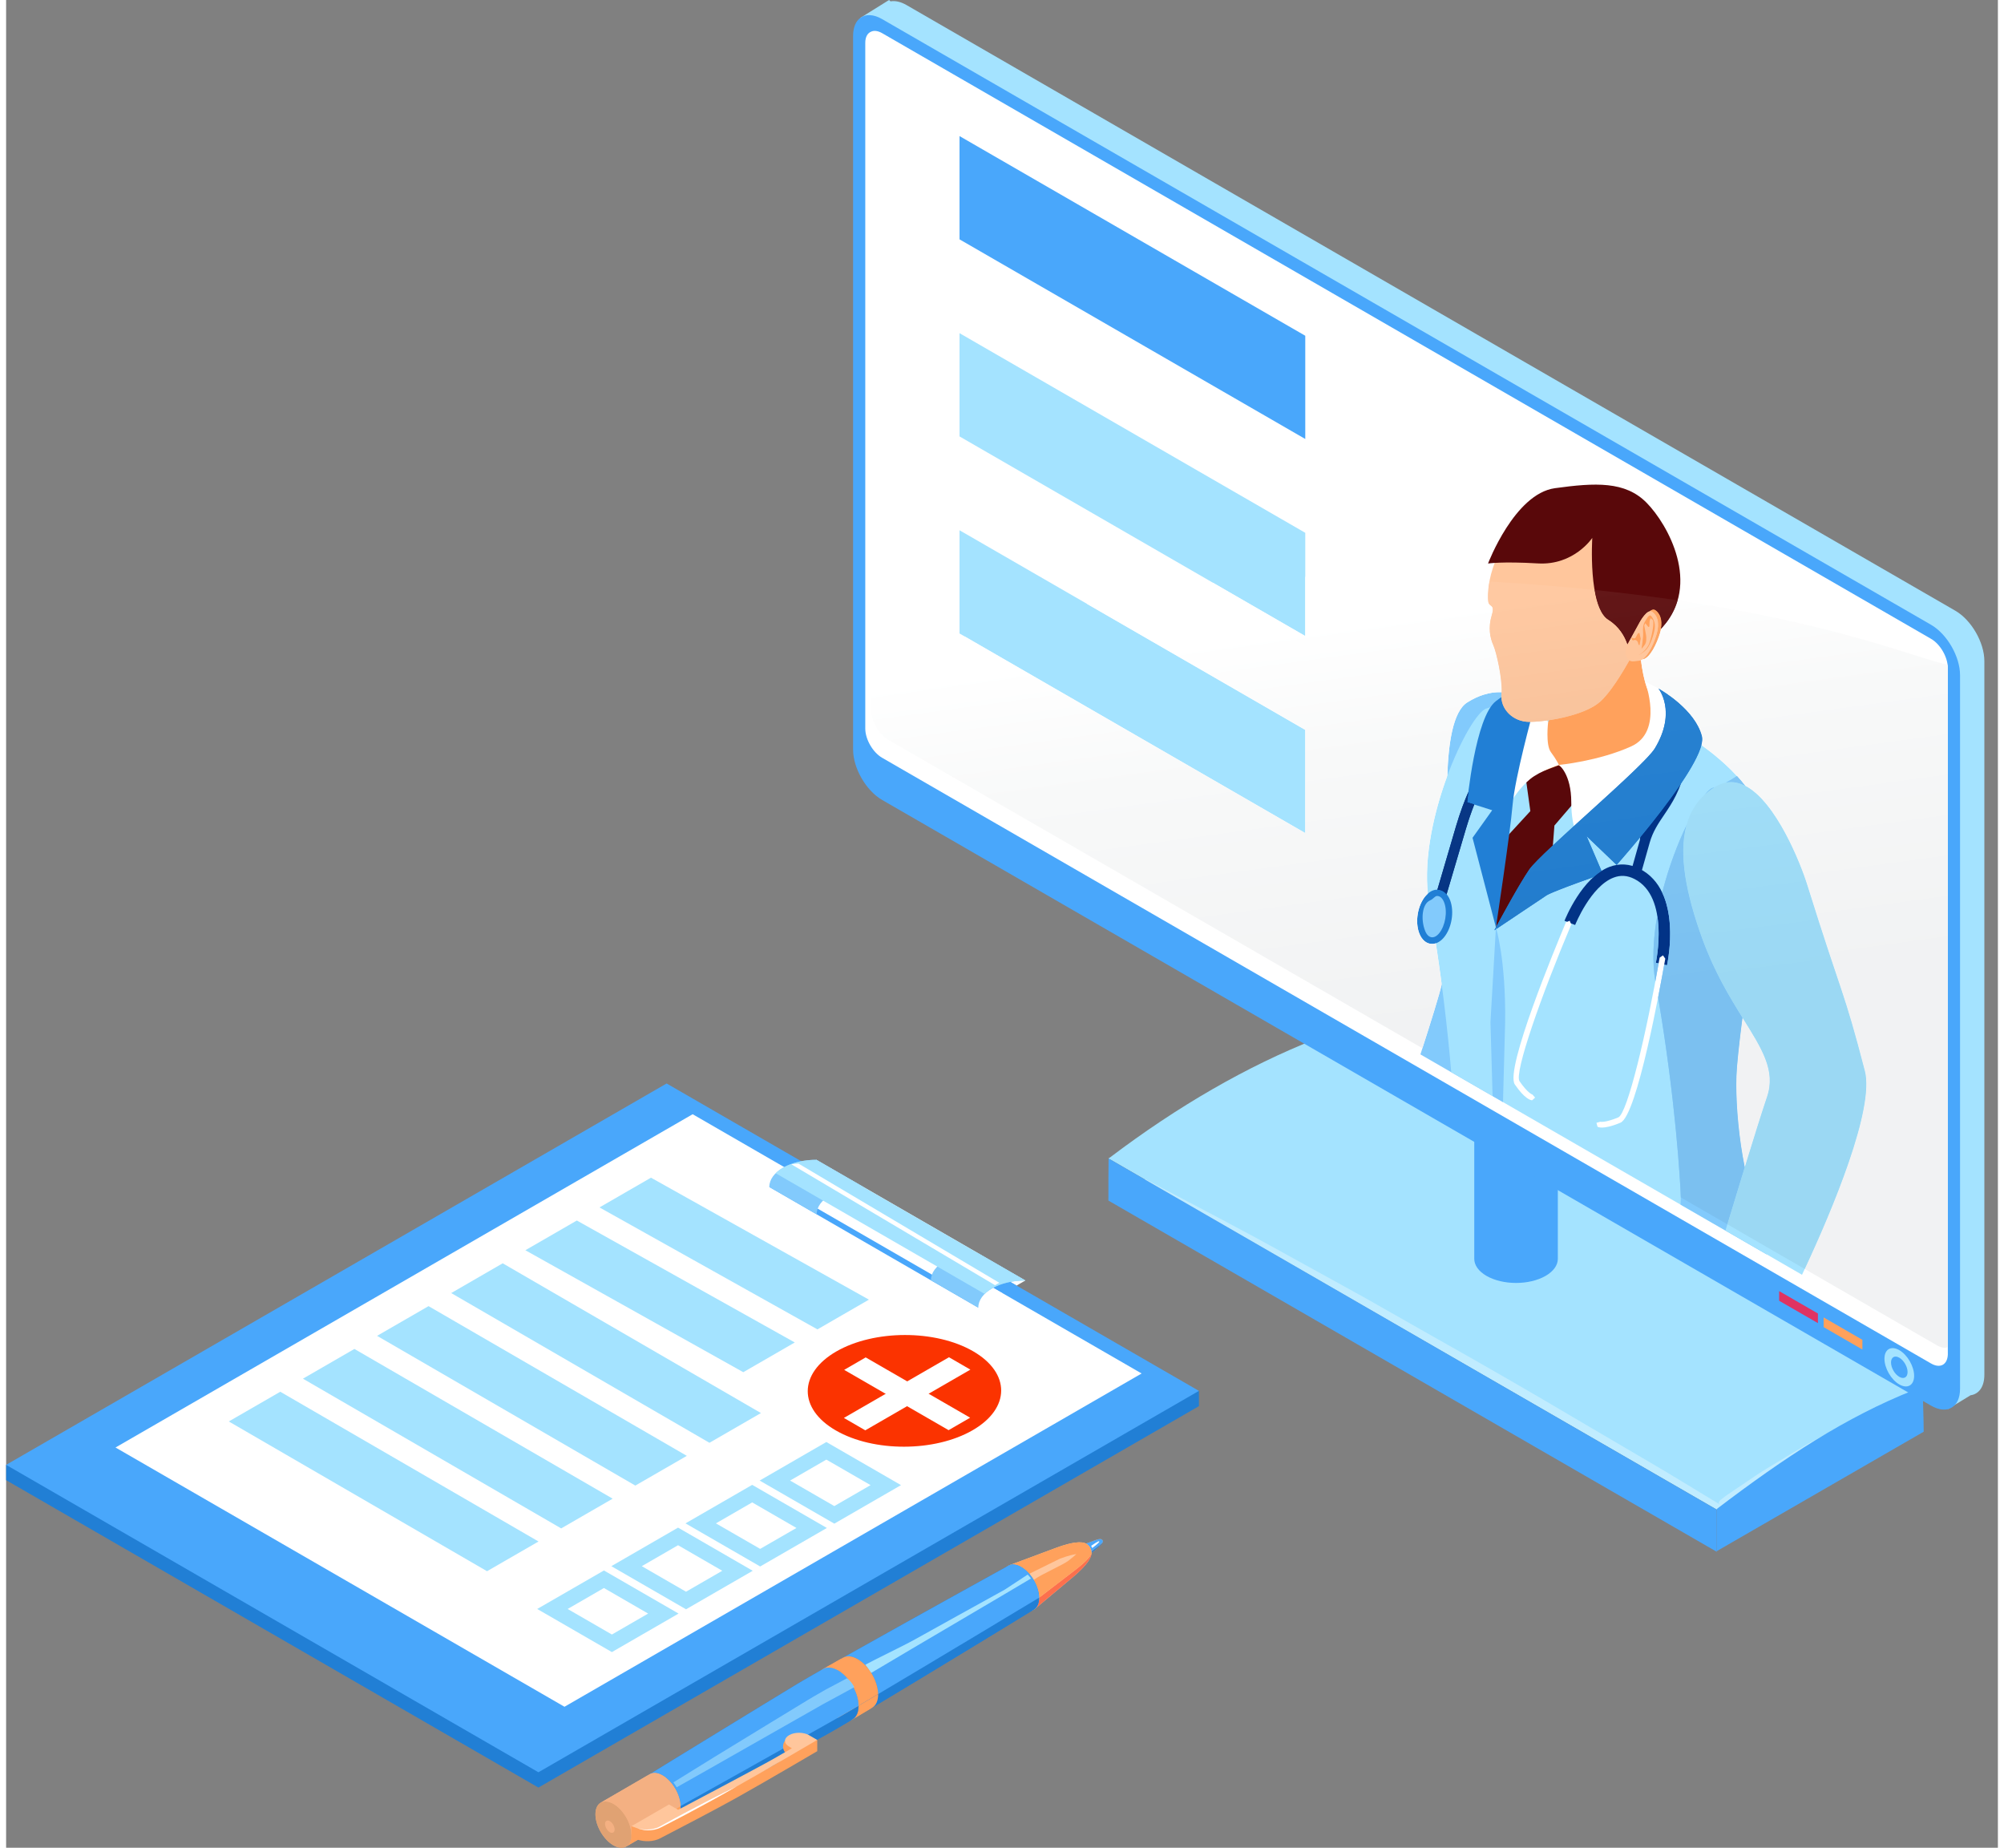 <svg width="128" height="118" viewBox="0 0 138 128" fill="none" xmlns="http://www.w3.org/2000/svg">
<rect x="0" y="0" width="138" height="128" fill="#808080" stroke="none"/>
<path d="M36.881 123.831L0 102.536V101.476L82.644 96.351V97.409L36.881 123.831Z" fill="#217FD5"/>
<path d="M36.881 122.771L0 101.476L45.763 75.056L82.644 96.351L36.881 122.771Z" fill="#49A7FB"/>
<path d="M7.58 100.273L47.567 77.186L78.674 95.146L38.687 118.233L7.58 100.273Z" fill="white"/>
<path d="M70.009 89.055L70.619 88.704L56.139 80.344L55.531 80.695L70.009 89.055Z" fill="white"/>
<path d="M69.067 89.6L70.01 89.055L55.531 80.695L54.587 81.24L69.067 89.6Z" fill="#49A7FB"/>
<path d="M67.358 90.587L69.067 89.6L54.587 81.24L52.878 82.227L67.358 90.587Z" fill="white"/>
<path d="M67.358 90.587C62.532 87.8 57.704 85.013 52.878 82.227C53.005 81.921 53.32 82.047 53.32 82.047C58.146 84.833 62.521 87.362 67.349 90.147C67.349 90.147 67.131 90.268 67.358 90.587V90.587Z" fill="#49A7FB"/>
<path d="M56.161 84.122C55.066 83.489 53.972 82.858 52.878 82.227C52.873 81.183 54.332 80.34 56.139 80.344C57.233 80.975 58.328 81.607 59.422 82.238C57.615 82.234 56.155 83.077 56.161 84.122Z" fill="#82CAFC"/>
<path d="M67.358 90.587C66.264 89.954 65.171 89.324 64.077 88.691C64.072 87.648 65.531 86.805 67.338 86.809C68.433 87.44 69.527 88.071 70.619 88.704C68.814 88.7 67.353 89.543 67.358 90.587V90.587Z" fill="#82CAFC"/>
<path d="M67.799 89.634C62.973 86.848 58.145 84.061 53.319 81.274C53.884 80.716 54.934 80.342 56.139 80.344C60.966 83.131 65.792 85.918 70.618 88.704C69.414 88.702 68.364 89.076 67.799 89.634Z" fill="#A4E3FF"/>
<path d="M54.406 80.656C54.559 80.629 54.725 80.611 54.898 80.604L68.815 88.864C68.711 88.916 68.613 88.971 68.519 89.03L54.406 80.656Z" fill="white"/>
<path d="M75.971 106.746L75.934 106.769L75.894 106.703L75.934 106.68L75.971 106.746L75.918 106.732L75.971 106.746Z" fill="#FFA15C"/>
<path d="M75.743 107.129L75.604 107.127C75.504 107.072 75.421 106.929 75.419 106.813L75.487 106.685C75.686 106.61 75.791 106.607 75.845 106.617C75.978 106.642 75.993 106.749 75.995 106.783L75.932 106.68L75.893 106.703L75.932 106.769L75.97 106.746C75.995 106.878 75.918 106.984 75.743 107.129V107.129Z" fill="#FFA15C"/>
<path d="M75.995 106.783C75.994 106.821 75.992 106.924 75.744 107.129L75.787 107.017C75.951 106.892 75.995 106.822 75.995 106.783V106.783Z" fill="#217FD5"/>
<path d="M75.486 106.685C75.559 106.658 75.734 106.594 75.846 106.617C75.987 106.644 75.994 106.769 75.994 106.783C75.994 106.822 75.95 106.892 75.786 107.017C75.784 106.899 75.7 106.76 75.599 106.703L75.488 106.685H75.486V106.685Z" fill="#49A7FB"/>
<path d="M75.111 107.671L74.892 107.665C74.731 107.576 74.601 107.353 74.6 107.17C74.598 107.065 74.639 106.992 74.703 106.969C74.719 106.963 75.015 106.865 75.487 106.685L75.419 106.813C75.421 106.929 75.505 107.072 75.605 107.127L75.744 107.129C75.355 107.451 75.124 107.658 75.111 107.671Z" fill="#FFA15C"/>
<path d="M75.743 107.129C75.67 107.191 75.578 107.268 75.439 107.384L75.289 107.514L75.116 107.665C75.127 107.655 75.359 107.448 75.747 107.127L75.743 107.129V107.129Z" fill="#FFA15C"/>
<path d="M75.116 107.665C75.123 107.658 75.355 107.451 75.743 107.129L75.483 107.348L75.289 107.514L75.116 107.665V107.665Z" fill="#FFA15C"/>
<path d="M75.487 106.685C75.015 106.865 74.719 106.963 74.703 106.969L74.926 106.89L75.168 106.805C75.275 106.765 75.38 106.726 75.487 106.685Z" fill="#FFA15C"/>
<path d="M74.708 106.967L74.925 106.89C75.027 106.856 75.127 106.819 75.225 106.783L75.487 106.685C75.018 106.863 74.724 106.961 74.708 106.967V106.967Z" fill="#FFA15C"/>
<path d="M75.747 107.127C75.359 107.448 75.127 107.655 75.116 107.665L75.177 107.492C75.188 107.482 75.41 107.302 75.786 107.017L75.747 107.127Z" fill="#217FD5"/>
<path d="M75.163 107.484C75.161 107.307 75.036 107.095 74.885 107.011C74.732 106.926 74.61 107.001 74.612 107.177C74.614 107.353 74.739 107.566 74.892 107.649C75.043 107.735 75.166 107.662 75.163 107.484V107.484ZM75.177 107.492C75.179 107.676 75.051 107.754 74.892 107.665C74.732 107.576 74.602 107.353 74.6 107.17C74.596 106.985 74.724 106.906 74.883 106.995C75.043 107.084 75.174 107.307 75.177 107.492Z" fill="#FFA15C"/>
<path d="M75.163 107.484C75.167 107.662 75.044 107.735 74.892 107.649C74.739 107.566 74.614 107.354 74.612 107.177C74.611 107.001 74.732 106.926 74.885 107.011C75.037 107.095 75.161 107.307 75.163 107.484V107.484Z" fill="#FFA15C"/>
<path d="M74.708 106.967C74.724 106.961 75.018 106.863 75.489 106.685L75.599 106.703C75.701 106.76 75.784 106.899 75.786 107.017C75.41 107.302 75.187 107.482 75.177 107.492C75.173 107.307 75.043 107.084 74.883 106.995L74.708 106.967Z" fill="#49A7FB"/>
<path d="M75.163 107.484C75.167 107.662 75.044 107.735 74.892 107.649C74.739 107.566 74.614 107.354 74.612 107.177C74.611 107.001 74.732 106.926 74.885 107.011C75.037 107.095 75.161 107.307 75.163 107.484V107.484Z" fill="#FFC69C"/>
<path d="M71.291 111.444C71.066 111.629 70.726 111.64 70.343 111.426C69.655 111.043 69.09 110.086 69.079 109.287C69.074 108.831 69.252 108.526 69.534 108.421C70.222 108.164 70.909 107.908 71.597 107.651C72.955 107.147 72.955 107.147 73.148 107.084C73.718 106.904 73.998 106.871 74.089 106.86C74.461 106.817 74.689 106.846 74.871 106.961C74.969 107.022 75.056 107.129 75.097 107.202L75.146 107.298L75.171 107.366L75.203 107.558L75.163 107.484C75.162 107.307 75.037 107.095 74.885 107.011C74.732 106.926 74.611 107.001 74.613 107.177C74.615 107.354 74.739 107.566 74.892 107.649C75.044 107.735 75.167 107.662 75.163 107.484L75.203 107.558C75.204 107.715 75.151 107.872 75.023 108.082C74.892 108.296 74.657 108.558 74.497 108.717C74.267 108.945 74.155 109.045 73.912 109.252L71.291 111.444Z" fill="#FFC69C"/>
<path d="M73.912 109.252C73.348 109.726 72.478 110.451 72.309 110.592C71.97 110.877 71.631 111.16 71.291 111.444C71.471 111.294 71.576 111.03 71.573 110.677C71.656 110.611 73.264 109.38 74.1 108.738C74.971 108.07 75.205 107.71 75.203 107.559C75.201 107.662 75.196 107.872 74.891 108.271C74.668 108.565 74.338 108.895 73.912 109.252Z" fill="#FC704D"/>
<path d="M69.532 108.421L69.807 108.318L70.072 108.22C70.243 108.155 70.413 108.091 70.584 108.027C70.716 107.979 70.846 107.931 70.976 107.883L71.181 107.806C71.699 107.614 72.216 107.421 72.735 107.227C73.476 106.952 73.872 106.892 74.061 106.863C74.159 106.849 74.353 106.828 74.563 106.853C74.725 106.87 74.832 106.936 74.866 106.958C75.03 107.058 75.198 107.296 75.201 107.558C75.203 107.71 74.969 108.07 74.098 108.738C73.262 109.38 71.655 110.611 71.571 110.677C71.56 109.879 70.995 108.922 70.306 108.537C70.012 108.373 69.744 108.341 69.532 108.421V108.421Z" fill="#FFA15C"/>
<path d="M71.194 109.451C71.057 109.168 71.07 109.269 70.868 109.032L73.014 107.975C73.647 107.74 73.985 107.681 74.156 107.656C74.031 107.77 73.857 107.92 73.614 108.107C73.185 108.435 71.718 109.05 71.194 109.451V109.451Z" fill="#FFC69C"/>
<path d="M71.572 110.677C71.581 111.474 71.032 111.811 70.343 111.426C69.655 111.042 69.09 110.085 69.079 109.287C69.07 108.49 69.621 108.154 70.307 108.537C70.997 108.922 71.562 109.879 71.572 110.677Z" fill="#FFC69C"/>
<path d="M71.572 110.677C71.581 111.474 71.032 111.811 70.343 111.426C69.655 111.042 69.09 110.085 69.079 109.287C69.07 108.49 69.621 108.154 70.307 108.537C70.997 108.922 71.562 109.879 71.572 110.677Z" fill="#217FD5"/>
<path d="M60.01 118.294C59.757 118.444 59.406 118.429 59.015 118.214C58.231 117.775 57.586 116.683 57.575 115.774C57.57 115.307 57.732 114.979 57.996 114.829C59.334 114.076 61.052 113.115 63.105 111.973C63.822 111.575 64.538 111.178 65.254 110.78C66.215 110.248 67.177 109.715 68.138 109.184C68.578 108.941 69.017 108.699 69.455 108.457C69.22 108.587 69.075 108.875 69.079 109.287C69.09 110.085 69.655 111.042 70.343 111.426C70.688 111.618 70.996 111.629 71.219 111.493C70.792 111.755 70.364 112.017 69.936 112.277C69.106 112.785 67.136 113.983 67.122 113.994C65.932 114.715 64.743 115.439 63.553 116.159C61.952 117.127 60.979 117.711 60.01 118.294V118.294Z" fill="#217FD5"/>
<path d="M60.416 117.358C60.428 118.267 59.801 118.65 59.015 118.214C58.231 117.775 57.586 116.683 57.575 115.774C57.565 114.865 58.19 114.482 58.976 114.92C59.76 115.357 60.405 116.448 60.416 117.358V117.358Z" fill="#FFA15C"/>
<path d="M60.416 117.358C60.428 118.267 59.801 118.65 59.015 118.214C58.231 117.775 57.586 116.683 57.575 115.774C57.565 114.865 58.19 114.482 58.976 114.92C59.76 115.357 60.405 116.448 60.416 117.358V117.358Z" fill="#217FD5"/>
<path d="M58.649 119.105C58.394 119.256 58.039 119.242 57.649 119.023C56.856 118.581 56.205 117.481 56.195 116.562C56.187 116.093 56.351 115.762 56.617 115.612C56.838 115.485 57.059 115.361 57.278 115.238C57.419 115.157 57.562 115.075 57.702 114.997L57.848 114.915L57.923 114.872L57.996 114.83C57.733 114.979 57.57 115.307 57.576 115.774C57.586 116.683 58.231 117.775 59.016 118.214C59.406 118.429 59.757 118.444 60.01 118.294C59.556 118.565 59.103 118.834 58.649 119.105V119.105Z" fill="#FFA15C"/>
<path d="M71.218 111.493C70.466 111.955 70.466 111.955 69.47 112.563C69.106 112.784 68.745 113.005 68.381 113.226C67.961 113.48 67.54 113.737 67.121 113.994C64.961 115.305 64.491 115.59 62.817 116.604C62.247 116.947 61.128 117.624 60.009 118.294C60.265 118.141 60.42 117.816 60.415 117.358C64.758 114.78 71.231 110.88 71.571 110.677C71.577 111.075 71.441 111.358 71.218 111.493Z" fill="#217FD5"/>
<path d="M57.995 114.829C58.883 114.33 59.986 113.71 62.358 112.39C63.322 111.852 64.288 111.315 65.254 110.78C66.18 110.265 67.66 109.447 68.552 108.954C68.852 108.788 69.153 108.622 69.454 108.457C69.675 108.335 69.975 108.351 70.306 108.537C70.996 108.922 71.561 109.879 71.571 110.677C71.231 110.88 64.758 114.78 60.415 117.358C60.404 116.448 59.759 115.357 58.975 114.92C58.592 114.707 58.248 114.687 57.995 114.829V114.829Z" fill="#49A7FB"/>
<path d="M59.916 115.9C59.802 115.697 59.672 115.505 59.531 115.321C60.125 114.99 62.099 114.052 63.003 113.548C63.967 113.012 64.933 112.477 65.897 111.941C66.824 111.427 68.303 110.609 69.194 110.118L70.778 109.077C70.858 109.148 70.937 109.244 71.005 109.349C69.296 110.378 63.169 113.962 59.916 115.9V115.9Z" fill="#A4E3FF"/>
<path d="M60.01 118.294C59.556 118.565 59.103 118.834 58.648 119.105C58.909 118.95 59.067 118.622 59.062 118.16C59.474 117.918 59.928 117.647 60.416 117.358C60.422 117.816 60.267 118.141 60.01 118.294V118.294Z" fill="#FFA15C"/>
<path d="M59.062 118.16C59.073 119.078 58.44 119.465 57.649 119.023C56.856 118.581 56.205 117.481 56.194 116.562C56.182 115.646 56.815 115.259 57.608 115.699C58.399 116.141 59.05 117.243 59.062 118.16Z" fill="#217FD5"/>
<path d="M59.062 118.16C59.073 119.078 58.44 119.465 57.649 119.023C56.856 118.581 56.205 117.481 56.194 116.562C56.182 115.646 56.815 115.259 57.608 115.699C58.399 116.141 59.05 117.243 59.062 118.16Z" fill="#FFA15C"/>
<path d="M56.616 115.612C56.623 115.607 57.769 114.958 57.996 114.83C58.249 114.687 58.593 114.707 58.976 114.92C59.76 115.357 60.405 116.448 60.416 117.358C59.927 117.647 59.473 117.918 59.061 118.16C59.049 117.242 58.398 116.141 57.607 115.699C57.22 115.485 56.871 115.468 56.616 115.612V115.612Z" fill="#FFA15C"/>
<path d="M46.35 125.946C46.129 126.068 45.829 126.05 45.498 125.866C44.808 125.481 44.243 124.524 44.233 123.728C44.229 123.328 44.363 123.045 44.584 122.91C45.84 122.138 47.095 121.368 48.351 120.6C48.991 120.208 49.632 119.816 50.272 119.424C50.718 119.153 51.163 118.88 51.609 118.608C52.199 118.248 53.767 117.291 54.809 116.658L55.137 116.464C55.276 116.382 55.413 116.302 55.554 116.221C55.718 116.125 55.884 116.031 56.05 115.934C56.239 115.827 56.428 115.719 56.617 115.612C56.351 115.763 56.187 116.093 56.194 116.562C56.205 117.481 56.855 118.581 57.648 119.023C58.039 119.242 58.392 119.256 58.648 119.105C58.461 119.217 58.272 119.328 58.085 119.438C57.921 119.534 57.755 119.632 57.591 119.729C57.452 119.809 57.313 119.889 57.174 119.969C57.115 120.001 56.968 120.087 56.843 120.156C55.75 120.764 54.658 121.37 53.566 121.972C52.45 122.589 51.336 123.204 50.22 123.817C49.335 124.305 48.451 124.792 47.565 125.28C47.159 125.503 46.754 125.724 46.35 125.946V125.946Z" fill="#217FD5"/>
<path d="M56.843 120.156C56.83 120.163 55.271 121.031 52.877 122.354C51.992 122.842 51.108 123.33 50.22 123.817C50.201 123.829 46.635 125.791 46.35 125.946C46.585 125.816 46.729 125.528 46.726 125.114C47.052 124.932 53.266 121.461 57.27 119.201C57.643 118.991 58.272 118.625 59.062 118.16C59.067 118.624 58.908 118.952 58.648 119.105C58.377 119.265 58.005 119.486 57.591 119.729C57.319 119.885 57.11 120.007 57.101 120.012L56.843 120.156V120.156Z" fill="#217FD5"/>
<path d="M44.583 122.91C45.121 122.58 45.658 122.25 46.194 121.921C47.066 121.386 47.55 121.088 48.35 120.6C49.332 119.998 51.261 118.818 52.276 118.199C53.412 117.506 54.673 116.74 54.809 116.658C54.966 116.565 55.098 116.487 55.213 116.419C55.326 116.353 55.44 116.287 55.554 116.221C55.753 116.105 55.955 115.99 56.156 115.874C56.309 115.786 56.463 115.699 56.616 115.612C56.871 115.467 57.22 115.485 57.607 115.699C58.398 116.141 59.048 117.242 59.061 118.16C58.272 118.625 57.642 118.991 57.27 119.201C53.266 121.461 47.051 124.932 46.725 125.114C46.714 124.317 46.148 123.36 45.462 122.976C45.116 122.785 44.806 122.772 44.583 122.91V122.91Z" fill="#49A7FB"/>
<path d="M46.462 123.811C46.391 123.694 46.315 123.581 46.234 123.471C46.895 123.065 48.359 122.15 49.043 121.732C50.025 121.131 51.953 119.953 52.967 119.335C54.101 118.641 55.361 117.877 55.496 117.795C55.646 117.704 55.772 117.629 55.885 117.563C55.995 117.499 56.106 117.435 56.216 117.371C56.417 117.255 56.615 117.139 56.817 117.027L58.264 116.26C58.451 116.391 58.634 116.622 58.768 116.873C58.378 117.1 56.833 117.923 56.615 118.046C53.718 119.68 48.614 122.608 46.462 123.811V123.811Z" fill="#82CAFC"/>
<path d="M46.725 125.114C46.734 125.913 46.183 126.249 45.497 125.866C44.807 125.481 44.242 124.524 44.232 123.728C44.223 122.929 44.772 122.593 45.461 122.976C46.147 123.361 46.714 124.318 46.725 125.114V125.114Z" fill="#217FD5"/>
<path d="M46.725 125.114C46.734 125.913 46.183 126.249 45.497 125.866C44.807 125.481 44.242 124.524 44.232 123.728C44.223 122.929 44.772 122.593 45.461 122.976C46.147 123.361 46.714 124.318 46.725 125.114V125.114Z" fill="#F4B082"/>
<path d="M42.962 127.916C42.739 128.044 42.436 128.03 42.097 127.842C41.408 127.458 40.843 126.501 40.832 125.702C40.828 125.298 40.968 125.011 41.196 124.877L44.596 122.902C44.368 123.036 44.227 123.321 44.232 123.728C44.243 124.524 44.808 125.481 45.498 125.866C45.836 126.055 46.141 126.069 46.362 125.939C45.341 126.533 43.983 127.322 42.962 127.916Z" fill="#F4B082"/>
<path d="M42.161 126.727C42.163 126.939 42.018 127.028 41.833 126.928C41.649 126.825 41.5 126.568 41.496 126.356C41.494 126.144 41.641 126.055 41.824 126.157C42.008 126.258 42.157 126.515 42.161 126.727Z" fill="#F4B082"/>
<path d="M46.362 125.939L42.962 127.916C43.19 127.782 43.331 127.497 43.325 127.09L46.726 125.114C46.729 125.52 46.59 125.807 46.362 125.939Z" fill="#FFA15C"/>
<path d="M42.162 126.727C42.484 126.907 42.885 127.032 43.325 127.09C43.334 127.889 42.785 128.224 42.097 127.843C41.408 127.458 40.843 126.501 40.832 125.702C40.823 124.906 41.374 124.569 42.062 124.952C42.75 125.337 43.315 126.294 43.325 127.09C42.885 127.032 42.484 126.907 42.162 126.727C42.158 126.515 42.008 126.258 41.825 126.157C41.641 126.055 41.495 126.144 41.497 126.356C41.5 126.568 41.65 126.825 41.834 126.928C42.019 127.028 42.163 126.939 42.162 126.727V126.727Z" fill="#E0A273"/>
<path d="M41.195 124.877L44.596 122.903C44.818 122.772 45.123 122.788 45.462 122.976C46.148 123.361 46.715 124.318 46.725 125.114L43.325 127.091C43.314 126.294 42.749 125.337 42.061 124.952C41.723 124.763 41.416 124.749 41.195 124.877Z" fill="#F4B082"/>
<path d="M75.178 107.084C75.178 107.084 75.73 106.687 75.741 106.783C75.753 106.878 75.249 107.236 75.249 107.236L75.178 107.084V107.084Z" fill="white"/>
<path d="M43.325 127.288V126.506L46.49 125.704C46.49 125.704 52.282 122.808 53.189 122.284C54.098 121.758 54.109 121.505 54.109 121.505C53.726 121.284 53.745 120.662 54.125 120.443L54.25 120.981C54.629 120.762 56.199 120.53 56.199 120.53V121.311C56.199 121.311 52.628 123.41 50.623 124.531C49.146 125.356 46.562 126.702 45.305 127.352C44.874 127.577 44.238 127.611 43.74 127.434L43.325 127.288Z" fill="#FFA15C"/>
<path d="M43.325 126.506L45.927 125.004L46.563 125.372C46.563 125.372 52.282 122.355 53.189 121.83C54.098 121.306 54.442 121.108 54.442 121.108L54.253 120.997C53.87 120.776 53.868 120.42 54.25 120.201C54.629 119.98 55.249 119.982 55.631 120.203L56.199 120.53C56.199 120.53 52.628 122.628 50.623 123.749C49.146 124.574 46.562 125.921 45.305 126.572C44.874 126.795 44.238 126.828 43.74 126.654L43.325 126.506V126.506Z" fill="#FFC69C"/>
<path d="M50.623 123.749C50.076 124.072 49.52 124.38 48.964 124.688C48.408 124.995 47.844 125.292 47.287 125.595C46.722 125.889 46.16 126.189 45.594 126.476C45.451 126.545 45.314 126.627 45.159 126.682C45.005 126.736 44.845 126.768 44.683 126.782C44.364 126.809 44.036 126.77 43.74 126.654C44.045 126.741 44.367 126.764 44.676 126.718C44.831 126.697 44.986 126.661 45.129 126.606C45.271 126.547 45.407 126.462 45.547 126.387C46.103 126.078 46.665 125.781 47.224 125.48C47.787 125.186 48.349 124.888 48.914 124.597C49.48 124.31 50.047 124.024 50.623 123.749V123.749Z" fill="white"/>
<path d="M41.111 83.642L56.213 92.091L59.779 90.031L44.679 81.582L41.111 83.642Z" fill="#A4E3FF"/>
<path d="M35.976 86.608L51.075 95.057L54.643 92.997L39.542 84.549L35.976 86.608Z" fill="#A4E3FF"/>
<path d="M59.894 102.88L57.381 104.331L54.317 102.563L56.83 101.112L59.894 102.88ZM57.381 105.548L62.002 102.88L56.83 99.893L52.209 102.563L57.381 105.548Z" fill="#A4E3FF"/>
<path d="M30.838 89.575L48.73 99.947L52.298 97.887L34.406 87.513L30.838 89.575Z" fill="#A4E3FF"/>
<path d="M54.758 105.848L52.245 107.296L49.179 105.529L51.692 104.076L54.758 105.848V105.848ZM52.245 108.515L56.866 105.848L51.692 102.861L47.071 105.529L52.245 108.515V108.515Z" fill="#A4E3FF"/>
<path d="M25.702 92.539L43.595 102.911L47.163 100.852L29.268 90.48L25.702 92.539Z" fill="#A4E3FF"/>
<path d="M49.619 108.813L47.108 110.264L44.043 108.494L46.556 107.043L49.619 108.813V108.813ZM47.108 111.481L51.729 108.813L46.556 105.824L41.933 108.494L47.108 111.481V111.481Z" fill="#A4E3FF"/>
<path d="M20.565 95.506L38.458 105.878L42.024 103.818L24.131 93.446L20.565 95.506Z" fill="#A4E3FF"/>
<path d="M44.483 111.778L41.97 113.229L38.907 111.459L41.42 110.007L44.483 111.778V111.778ZM41.97 114.446L46.591 111.778L41.42 108.792L36.797 111.459L41.97 114.446V114.446Z" fill="#A4E3FF"/>
<path d="M15.428 98.469L33.32 108.843L36.888 106.785L18.995 96.411L15.428 98.469Z" fill="#A4E3FF"/>
<path d="M57.489 99.093C60.098 100.599 64.339 100.592 66.965 99.077C69.59 97.561 69.604 95.112 66.995 93.604C64.386 92.1 60.144 92.107 57.517 93.622C54.894 95.139 54.88 97.587 57.489 99.093Z" fill="#FB3300"/>
<path d="M65.3 99.072L66.793 98.209L59.556 94.032L58.065 94.895L65.3 99.072Z" fill="white"/>
<path d="M58.045 98.225L59.528 99.083L66.809 94.879L65.327 94.021L58.045 98.225Z" fill="white"/>
<path d="M78.915 81.716L118.523 104.579C118.523 104.563 127.459 97.803 132.798 96.286L90.709 71.991C85.994 73.851 81.184 76.619 76.468 80.192L76.372 80.247L78.915 81.716V81.716Z" fill="#A4E3FF"/>
<path d="M118.571 104.579L118.544 104.563C118.886 104.294 123.541 100.806 128.05 98.363L125.997 99.612C125.571 99.869 125.125 100.097 124.712 100.376L123.461 101.198C122.63 101.749 121.784 102.276 120.978 102.866L118.571 104.579V104.579ZM101.899 94.982L78.9 81.744L78.916 81.716L101.899 94.982V94.982Z" fill="white"/>
<path d="M118.542 104.563L101.897 94.982L78.915 81.716L78.931 81.687C82.305 83.468 85.691 85.221 89.02 87.078L94.028 89.839L99 92.66C102.321 94.528 105.624 96.429 108.903 98.373L113.832 101.267C115.479 102.224 117.097 103.235 118.73 104.217C118.724 104.213 118.548 104.103 118.803 103.889L119.191 103.59L119.503 103.381L120.749 102.54C121.568 101.966 122.435 101.458 123.294 100.943L124.58 100.17C125.004 99.906 125.462 99.694 125.901 99.455L128.554 98.056L128.048 98.363C123.54 100.806 118.885 104.294 118.542 104.563V104.563Z" fill="#C0ECFF"/>
<path d="M132.198 96.287C127.47 98.159 123.25 100.94 118.523 104.532C118.523 105.536 118.523 106.495 118.523 107.452C123.3 104.696 128.085 101.938 132.859 99.181C132.859 98.208 132.798 97.017 132.798 96.044L132.198 96.287Z" fill="#49A7FB"/>
<path d="M78.915 81.716L76.385 80.254C76.372 81.231 76.372 82.201 76.372 83.168L118.523 107.498C118.523 106.495 118.523 105.536 118.523 104.579L78.915 81.716V81.716Z" fill="#49A7FB"/>
<path d="M101.721 69.929V87.203C101.721 87.631 102.004 88.058 102.569 88.385C103.699 89.037 105.531 89.037 106.663 88.385C107.227 88.058 107.511 87.631 107.511 87.203V69.929H101.721Z" fill="#49A7FB"/>
<path d="M135.05 42.306L62.38 0.348C61.972 0.114 61.594 0.037 61.277 0.094L61.175 0L59.185 1.239L60.366 3.443V50.958C60.366 52.241 61.268 53.801 62.38 54.444L134.157 95.884L134.535 97.614L136.106 96.655C136.679 96.577 137.063 96.073 137.063 95.237V45.792C137.063 44.509 136.162 42.947 135.05 42.306V42.306Z" fill="#A4E3FF"/>
<path d="M133.366 97.372L60.695 55.415C59.583 54.775 58.683 53.212 58.683 51.931V2.486C58.683 1.894 58.873 1.467 59.185 1.239C59.554 0.968 60.094 0.975 60.695 1.324L133.366 43.279C134.478 43.92 135.378 45.482 135.378 46.765V96.212C135.378 97.495 134.478 98.015 133.366 97.372Z" fill="#49A7FB"/>
<path d="M134.532 46.275V93.834C134.503 94.547 133.995 94.818 133.363 94.449L60.695 52.494C60.053 52.124 59.527 51.218 59.527 50.47V2.967C59.527 2.561 59.682 2.287 59.946 2.188C60.14 2.101 60.404 2.131 60.695 2.297L133.363 44.25C134.017 44.623 134.532 45.537 134.532 46.275V46.275Z" fill="white"/>
<path d="M105.587 48.932C104.974 48.03 103.239 47.392 101.232 48.661C99.225 49.933 99.943 57.821 100.052 59.76C100.164 61.701 99.901 66.213 99.48 68.129C99.32 68.856 98.7 70.848 97.99 73.042L102.955 75.91C104.124 72.933 105.399 69.597 106.243 67.117C108.184 61.412 108.147 52.694 105.587 48.932V48.932Z" fill="#82CAFC"/>
<path d="M98.601 62.581C99.439 67.314 99.895 71.522 100.125 74.275L121.981 86.893C121.836 85.701 121.664 84.781 121.46 84.295C120.257 81.411 119.798 77.045 119.887 74.534C119.958 72.043 121.797 59.735 122.168 58.782C122.539 57.809 122.61 57.226 120.541 54.503C120.347 54.237 120.135 53.99 119.922 53.76C117.818 51.461 114.849 50.012 114.849 50.012C107.599 43.135 105.496 48.313 102.579 49.075C101.376 49.376 97.646 57.261 98.601 62.581V62.581Z" fill="#A4E3FF"/>
<path d="M121.981 86.893C121.837 85.701 121.664 84.781 121.461 84.295C120.258 81.411 119.798 77.045 119.887 74.534C119.958 72.043 121.798 59.735 122.168 58.782C122.539 57.809 122.61 57.226 120.541 54.503C120.347 54.237 120.135 53.989 119.923 53.76C119.374 54.114 118.827 54.433 118.26 54.574C117.075 54.893 113.345 62.759 114.282 68.081C115.697 75.967 116.032 82.4 116.032 83.056C116.032 83.126 116.025 83.259 116.013 83.448L121.981 86.893V86.893Z" fill="#82CAFC"/>
<path d="M104.62 51.626C103.761 52.145 102.285 53.56 101.139 57.427L99.314 63.611C99.279 63.75 99.15 63.85 98.999 63.861L98.874 63.839C98.689 63.791 98.584 63.586 98.646 63.401L100.457 57.235C101.626 53.289 103.151 51.703 104.167 51.053C104.285 51.211 104.452 51.411 104.62 51.626Z" fill="#023386"/>
<path d="M99.458 64.789C98.978 65.37 98.376 65.27 98.109 64.563C97.845 63.857 98.018 62.811 98.497 62.228C98.977 61.644 99.581 61.745 99.846 62.451C100.112 63.159 99.939 64.205 99.458 64.789Z" fill="#82CAFC"/>
<path d="M99.641 62.529C99.878 63.159 99.716 64.128 99.29 64.648C98.935 65.08 98.525 65.01 98.317 64.486C98.003 63.702 98.101 62.603 98.668 62.367C98.884 62.276 98.982 62.079 99.133 62.068C99.34 62.052 99.525 62.221 99.641 62.529V62.529ZM99.629 64.927C100.16 64.28 100.347 63.159 100.053 62.376C99.864 61.877 99.509 61.601 99.099 61.631C98.823 61.651 98.558 61.81 98.328 62.088C97.795 62.734 97.609 63.857 97.905 64.641C98.091 65.137 98.445 65.417 98.857 65.386C99.131 65.365 99.399 65.206 99.629 64.927Z" fill="#217FD5"/>
<path d="M113.095 42.634C113.095 42.634 113.018 47.479 114.234 48.595C115.451 49.711 115.782 51.81 115.782 51.81C115.782 51.81 113.016 57.429 108.716 55.695C104.414 53.961 107.032 49.638 107.032 49.638L107.984 45.218L113.095 42.634Z" fill="#FFA15C"/>
<path d="M105.284 53.863L105.606 56.189L103.738 58.22L103.222 64.24L107.016 60.535L107.274 57.188L109.705 54.353L107.565 53.016L105.284 53.863Z" fill="#59080A"/>
<path d="M115.013 48.066C114.655 47.713 113.552 47.221 113.552 47.221C113.552 47.221 114.87 50.67 112.602 51.701C110.331 52.731 107.587 52.99 107.587 52.99C107.587 52.99 108.442 53.603 108.442 55.576C108.442 57.549 109.066 58.221 109.066 58.221C109.066 58.221 111.329 56.672 113.267 55.576C114.739 54.74 116.077 52.108 116.298 51.315C116.519 50.523 115.475 48.519 115.013 48.066V48.066Z" fill="white"/>
<path d="M106.841 50.007C106.841 50.007 106.645 51.589 107.032 52.106C107.42 52.623 107.586 52.99 107.586 52.99C107.586 52.99 106.287 53.398 105.588 53.972C104.889 54.547 104.374 55.373 104.374 55.373C104.374 55.373 103.726 52.929 103.884 51.589C104.041 50.251 105.526 48.312 105.526 48.312L106.841 50.007V50.007Z" fill="white"/>
<path d="M112.999 60.535L112.902 60.523C112.715 60.471 112.607 60.275 112.66 60.088L113.197 58.186C113.239 57.434 113.735 56.759 114.289 56.057C114.877 55.312 115.462 54.472 115.647 53.025C115.825 51.63 115.563 50.901 115.563 50.901L115.209 49.374C115.209 49.374 116.905 50.247 116.338 53.161C116.034 54.734 115.417 55.647 114.874 56.452C114.471 57.048 114.091 57.607 113.874 58.379L113.337 60.279C113.295 60.435 113.152 60.535 112.999 60.535Z" fill="#023386"/>
<path d="M124.778 61.266C124.19 59.384 121.501 52.728 118.489 54.467C115.475 56.207 115.753 60.17 117.518 65.019C119.617 70.795 123.042 72.925 122.002 75.993C121.431 77.672 120.161 81.826 119.125 85.245L124.429 88.308C126.346 84.259 129.485 76.888 128.783 74.186C127.293 68.441 127.241 69.141 124.778 61.266V61.266Z" fill="#A4E3FF"/>
<path d="M106.745 62.014C107.333 61.672 110.625 60.535 110.625 60.535L109.504 57.925L111.584 59.915C111.584 59.915 117.955 52.776 117.493 50.995C116.998 49.074 114.48 47.693 114.48 47.693C114.48 47.693 115.782 49.274 114.234 51.842C113.485 53.086 106.33 59.07 105.526 60.247C104.722 61.423 103.111 64.444 103.111 64.444L106.745 62.014V62.014Z" fill="#217FD5"/>
<path d="M105.784 49.331C105.784 49.331 104.537 53.852 104.374 55.777C104.214 57.702 103.221 64.24 103.221 64.24L101.601 58.037L102.963 56.128L101.232 55.576C101.232 55.576 101.783 49.675 103.221 48.57C104.658 47.465 105.449 47.465 105.449 47.465L105.784 49.331V49.331Z" fill="#217FD5"/>
<path d="M112.601 34.573C112.601 34.573 109.188 32.474 105.874 35.272C102.559 38.072 102.628 41.167 102.685 41.645C102.742 42.124 103.184 41.78 102.928 42.634C102.669 43.487 102.815 44.199 103.038 44.69C103.257 45.18 103.703 47.146 103.61 48.116C103.516 49.085 104.377 50.006 105.542 50.006C106.708 50.006 109.368 49.579 110.457 48.595C111.546 47.611 112.933 44.886 112.933 44.886C112.933 44.886 116.003 42.381 115.376 39.249C114.75 36.12 112.601 34.573 112.601 34.573V34.573Z" fill="#FFC69C"/>
<path d="M109.898 37.262C109.898 37.262 108.636 39.176 106.132 39.03C103.626 38.882 102.675 39.037 102.675 39.037C102.675 39.037 104.51 34.204 107.31 33.818C110.11 33.433 112.186 33.324 113.665 34.832C115.143 36.336 117.447 40.481 114.761 43.45C112.076 46.417 112.507 45.435 112.507 45.435C112.507 45.435 112.432 43.817 111.013 42.933C109.593 42.051 109.898 37.262 109.898 37.262Z" fill="#59080A"/>
<path d="M113.353 43.04C113.369 43.008 113.902 42.017 114.264 42.265C114.627 42.514 114.818 43.051 114.584 43.84C114.351 44.628 113.856 45.623 113.365 45.672C112.877 45.722 112.719 45.81 112.507 45.435C112.294 45.057 112.514 44.569 112.514 44.569L113.353 43.04V43.04Z" fill="#FFA15C"/>
<path d="M113.145 43.138C113.161 43.104 113.694 42.114 114.055 42.363C114.419 42.612 114.611 43.149 114.376 43.937C114.143 44.724 113.647 45.721 113.157 45.77C112.669 45.82 112.51 45.908 112.3 45.533C112.088 45.156 112.305 44.667 112.305 44.667L113.145 43.138Z" fill="#FFC69C"/>
<path d="M113.497 43.329C113.497 43.329 113.587 43.773 113.619 43.967C113.65 44.161 113.664 44.485 113.541 44.658C113.42 44.829 113.311 44.947 113.311 44.947C113.311 44.947 113.441 44.133 113.42 43.833C113.397 43.534 113.411 43.265 113.566 43.024C113.723 42.783 113.862 42.48 114.022 42.725C114.181 42.967 114.302 43.243 114.19 43.737C114.078 44.231 113.864 44.763 113.625 45.009C113.386 45.257 113.094 45.394 113.094 45.394C113.094 45.394 113.685 45.077 113.869 44.509C114.053 43.937 114.215 43.07 114.078 42.94C113.94 42.812 113.922 42.783 113.878 42.996C113.833 43.206 113.901 43.507 113.775 43.422L113.571 43.172L113.497 43.329V43.329Z" fill="#FFA15C"/>
<path d="M113.26 44.268L113.162 43.844C113.071 43.867 113.053 43.872 112.975 44.031C112.896 44.19 112.88 44.25 112.752 44.222C112.626 44.195 112.551 44.081 112.636 44.277C112.684 44.382 112.725 44.362 112.781 44.345C112.827 44.329 112.882 44.313 112.961 44.368C113.133 44.487 113.043 44.692 113.173 44.69L113.239 44.3L113.26 44.268V44.268Z" fill="#FFA15C"/>
<path d="M115.074 66.869L114.301 66.698C114.31 66.653 115.276 62.134 112.82 60.89C112.328 60.64 111.856 60.61 111.377 60.794C109.789 61.394 108.719 64.051 108.71 64.078L107.973 63.786C108.021 63.665 109.177 60.779 111.093 60.05C111.788 59.79 112.487 59.835 113.176 60.182C116.183 61.704 115.121 66.659 115.074 66.869Z" fill="#023386"/>
<path d="M110.566 78.111C110.39 78.111 110.297 78.073 110.26 78.05L110.187 77.781L110.457 77.706C110.463 77.706 110.776 77.79 111.698 77.407C112.332 77.141 113.655 71.572 114.565 66.341L114.795 66.181L114.955 66.411C114.64 68.223 113.006 77.291 111.851 77.772C111.208 78.041 110.808 78.111 110.566 78.111Z" fill="white"/>
<path d="M105.73 76.222C105.616 76.214 105.218 76.122 104.532 75.126C103.823 74.096 107.358 65.586 108.073 63.889L108.333 63.784L108.44 64.044C106.373 68.936 104.47 74.334 104.858 74.901C105.444 75.751 105.753 75.826 105.756 75.826L105.936 76.034L105.73 76.222Z" fill="white"/>
<path d="M103.222 64.24C103.222 64.24 103.916 66.441 103.86 70.816C103.857 71.078 103.723 75.774 103.72 76.024L103.716 76.348L102.991 75.929L102.843 70.816L103.222 64.24Z" fill="#82CAFC"/>
<path d="M90.012 30.41L66.057 16.581V9.427L90.012 23.259V30.41Z" fill="#49A7FB"/>
<path d="M90.012 44.061L66.057 30.232V23.08L90.012 36.91V44.061Z" fill="#A4E3FF"/>
<path d="M90.012 57.712L66.057 43.883V36.733L90.012 50.562V57.712Z" fill="#A4E3FF"/>
<path d="M128.612 93.485L125.927 91.933V91.263L128.612 92.813V93.485Z" fill="#FFA15C"/>
<path d="M125.532 91.658L122.845 90.108V89.44L125.532 90.992V91.658Z" fill="#E03362"/>
<path d="M132.197 95.308C132.197 95.964 131.737 96.231 131.169 95.903C130.6 95.574 130.141 94.779 130.141 94.123C130.141 93.465 130.6 93.202 131.169 93.529C131.737 93.856 132.197 94.654 132.197 95.308Z" fill="#A4E3FF"/>
<path d="M131.743 95.046C131.743 95.413 131.487 95.561 131.17 95.379C130.852 95.196 130.596 94.75 130.596 94.385C130.596 94.018 130.852 93.87 131.17 94.053C131.487 94.237 131.743 94.683 131.743 95.046Z" fill="#49A7FB"/>
<path fill-rule="evenodd" clip-rule="evenodd" d="M134.528 46.173C134.526 46.132 134.523 46.093 134.518 46.052C134.521 46.054 134.525 46.056 134.528 46.056V46.173Z" fill="url(#paint0_linear)"/>
<path fill-rule="evenodd" clip-rule="evenodd" d="M134.309 93.362C134.15 93.362 133.968 93.307 133.779 93.196L124.618 87.907C126.542 83.788 129.463 76.801 128.782 74.186C127.292 68.441 127.241 69.141 124.778 61.266C124.325 59.817 122.627 55.536 120.494 54.439C120.312 54.198 120.116 53.972 119.922 53.76C119.154 52.922 118.27 52.195 117.457 51.612C117.521 51.368 117.535 51.16 117.493 50.995C117.026 49.183 114.761 47.854 114.504 47.708C114.064 47.449 113.551 47.221 113.551 47.221C113.551 47.221 113.618 47.399 113.698 47.688C113.495 47.134 113.36 46.439 113.271 45.74C113.317 45.724 113.362 45.699 113.408 45.667C113.884 45.565 114.356 44.605 114.584 43.84C114.611 43.746 114.634 43.658 114.65 43.571C114.686 43.532 114.723 43.491 114.761 43.45C115.29 42.865 115.625 42.235 115.812 41.586C126.742 43.204 132.14 45.512 134.517 46.052C134.523 46.093 134.526 46.132 134.528 46.173V93.323C134.462 93.348 134.389 93.362 134.309 93.362V93.362ZM120.462 80.862C120.057 78.854 119.875 76.744 119.875 75.156C119.875 74.938 119.879 74.732 119.886 74.534C119.907 73.823 120.07 72.311 120.303 70.494C121.643 72.648 122.627 74.153 122.001 75.993C121.666 76.979 121.089 78.818 120.462 80.862V80.862ZM98.128 72.615L61.111 51.242C60.468 50.871 59.942 49.967 59.942 49.219V46.549C61.532 45.818 63.761 44.954 66.427 44.097L90.012 57.712V50.562L74.882 41.827C77.66 41.219 80.613 40.707 83.621 40.372L90.012 44.061V39.959C90.296 39.953 90.579 39.952 90.861 39.952C95.221 39.952 99.18 40.075 102.77 40.285C102.644 40.978 102.665 41.475 102.685 41.645C102.742 42.124 103.184 41.78 102.927 42.634C102.669 43.487 102.815 44.199 103.038 44.69C103.246 45.154 103.656 46.941 103.621 47.952C103.571 47.95 103.519 47.948 103.467 47.948C102.803 47.948 102.04 48.151 101.232 48.661C100.259 49.276 99.926 51.446 99.855 53.74C98.935 56.228 98.231 59.304 98.504 61.902C98.443 61.959 98.385 62.02 98.328 62.087C97.795 62.734 97.609 63.857 97.905 64.641C98.082 65.114 98.411 65.388 98.796 65.39C98.816 65.39 98.835 65.388 98.857 65.386C98.925 65.381 98.992 65.367 99.058 65.347C99.21 66.334 99.345 67.288 99.465 68.197C99.295 68.924 98.757 70.658 98.128 72.615V72.615Z" fill="url(#paint1_linear)"/>
<path fill-rule="evenodd" clip-rule="evenodd" d="M119.257 84.813L116.032 82.949C116.005 81.93 115.672 76.198 114.458 69.091C114.64 68.165 114.786 67.366 114.882 66.828L115.075 66.869C115.108 66.712 115.716 63.879 114.743 61.831C115.183 60.102 115.804 58.466 116.42 57.187C115.875 59.209 116.397 61.934 117.518 65.019C118.357 67.331 119.409 69.057 120.303 70.494C120.07 72.312 119.908 73.823 119.886 74.534C119.879 74.732 119.876 74.938 119.876 75.156C119.876 76.744 120.057 78.854 120.462 80.862C120.065 82.153 119.648 83.523 119.257 84.813V84.813ZM114.267 67.99C114.034 66.58 114.121 64.998 114.399 63.424C114.661 65.01 114.307 66.669 114.301 66.698L114.495 66.741C114.421 67.158 114.344 67.575 114.267 67.99V67.99ZM117.703 55.036C117.919 54.775 118.11 54.613 118.259 54.574C118.291 54.565 118.323 54.558 118.354 54.547C118.115 54.695 117.899 54.859 117.703 55.036V55.036ZM120.494 54.439C120.171 54.275 119.84 54.18 119.501 54.18C119.389 54.18 119.277 54.191 119.163 54.212C119.418 54.079 119.671 53.922 119.922 53.76C120.116 53.972 120.312 54.198 120.494 54.439Z" fill="url(#paint2_linear)"/>
<path fill-rule="evenodd" clip-rule="evenodd" d="M99.805 61.947C99.63 61.743 99.411 61.631 99.167 61.628L100.457 57.235C100.726 56.328 101.015 55.543 101.311 54.868C101.257 55.305 101.232 55.575 101.232 55.575L101.721 55.731C101.521 56.237 101.327 56.8 101.14 57.427L99.805 61.947V61.947Z" fill="url(#paint3_linear)"/>
<path fill-rule="evenodd" clip-rule="evenodd" d="M124.617 87.907L119.257 84.813C119.647 83.523 120.064 82.152 120.462 80.862C121.089 78.818 121.666 76.979 122.001 75.993C122.627 74.153 121.643 72.648 120.303 70.494C119.408 69.057 118.357 67.331 117.517 65.019C116.396 61.934 115.874 59.209 116.42 57.187C116.648 56.337 117.065 55.611 117.703 55.036C117.899 54.859 118.114 54.695 118.353 54.547C118.398 54.521 118.442 54.494 118.489 54.467C118.715 54.335 118.94 54.253 119.162 54.212C119.276 54.191 119.389 54.18 119.501 54.18C119.84 54.18 120.171 54.275 120.494 54.439C122.627 55.536 124.325 59.817 124.778 61.266C127.241 69.141 127.292 68.441 128.782 74.186C129.463 76.801 126.542 83.788 124.617 87.907V87.907Z" fill="url(#paint4_linear)"/>
<path fill-rule="evenodd" clip-rule="evenodd" d="M103.111 64.444C103.111 64.444 103.151 64.37 103.222 64.24C103.598 63.54 104.849 61.237 105.526 60.247C105.731 59.947 106.348 59.332 107.167 58.568C107.606 58.156 108.103 57.702 108.625 57.226C110.951 55.111 113.779 52.599 114.234 51.842C115.782 49.274 114.479 47.693 114.479 47.693C114.479 47.693 114.488 47.699 114.504 47.708C114.761 47.854 117.026 49.183 117.493 50.995C117.536 51.16 117.522 51.368 117.457 51.612C117.281 52.298 116.73 53.266 116.032 54.298C115.176 55.565 114.096 56.932 113.216 57.999C112.289 59.122 111.584 59.915 111.584 59.915L109.504 57.925L110.537 60.332C110.34 60.457 110.152 60.605 109.974 60.763C108.983 61.113 107.167 61.77 106.745 62.014L103.252 64.349C103.233 64.276 103.222 64.24 103.222 64.24L103.213 64.376L103.111 64.444V64.444Z" fill="url(#paint5_linear)"/>
<path fill-rule="evenodd" clip-rule="evenodd" d="M105.542 50.007C104.446 50.007 103.62 49.192 103.603 48.29C103.601 48.233 103.604 48.175 103.61 48.116C103.615 48.066 103.617 48.009 103.62 47.952C103.656 46.941 103.246 45.154 103.038 44.691C102.815 44.199 102.669 43.488 102.927 42.634C103.184 41.78 102.742 42.124 102.685 41.645C102.665 41.476 102.644 40.978 102.77 40.285C105.39 40.437 107.814 40.636 110.056 40.868C110.214 41.793 110.501 42.616 111.013 42.933C111.772 43.407 112.146 44.088 112.33 44.623L112.305 44.667C112.305 44.667 112.087 45.156 112.299 45.533C112.356 45.635 112.41 45.703 112.467 45.745C111.968 46.631 111.152 47.968 110.457 48.595C109.69 49.287 108.149 49.704 106.896 49.891C106.851 49.896 106.809 49.903 106.764 49.909C106.317 49.971 105.912 50.003 105.602 50.007C105.581 50.007 105.561 50.007 105.542 50.007V50.007Z" fill="url(#paint6_linear)"/>
<path fill-rule="evenodd" clip-rule="evenodd" d="M112.331 44.623C112.147 44.088 111.773 43.407 111.014 42.933C110.502 42.616 110.215 41.793 110.057 40.868C112.126 41.083 114.043 41.328 115.813 41.586C115.626 42.235 115.291 42.866 114.761 43.45C114.724 43.491 114.687 43.532 114.651 43.571C114.772 42.928 114.585 42.486 114.264 42.265C114.225 42.238 114.182 42.226 114.138 42.226C114.061 42.226 113.979 42.265 113.901 42.324C113.559 42.367 113.158 43.11 113.145 43.138L112.331 44.623V44.623Z" fill="url(#paint7_linear)"/>
<path fill-rule="evenodd" clip-rule="evenodd" d="M113.408 45.667C113.809 45.384 114.183 44.591 114.376 43.937C114.611 43.149 114.419 42.612 114.055 42.363C114.016 42.336 113.973 42.322 113.929 42.322C113.92 42.322 113.909 42.322 113.9 42.324C113.978 42.265 114.06 42.226 114.137 42.226C114.182 42.226 114.224 42.238 114.264 42.265C114.584 42.486 114.772 42.928 114.65 43.571C114.634 43.658 114.611 43.746 114.584 43.84C114.356 44.605 113.884 45.565 113.408 45.667Z" fill="url(#paint8_linear)"/>
<defs>
<linearGradient id="paint0_linear" x1="96.288" y1="42.546" x2="100.211" y2="70.915" gradientUnits="userSpaceOnUse">
<stop stop-color="#54ACFB"/>
<stop offset="0.322" stop-color="#4DA6F5"/>
<stop offset="1" stop-color="#459FEF"/>
</linearGradient>
<linearGradient id="paint1_linear" x1="96.529" y1="42.545" x2="100.422" y2="70.93" gradientUnits="userSpaceOnUse">
<stop stop-color="white"/>
<stop offset="0.322" stop-color="#F8F9F9"/>
<stop offset="1" stop-color="#F1F2F3"/>
</linearGradient>
<linearGradient id="paint2_linear" x1="96.897" y1="42.545" x2="100.73" y2="70.93" gradientUnits="userSpaceOnUse">
<stop stop-color="#89CDFC"/>
<stop offset="0.322" stop-color="#82C7F6"/>
<stop offset="1" stop-color="#7BC0F0"/>
</linearGradient>
<linearGradient id="paint3_linear" x1="96.529" y1="42.545" x2="100.422" y2="70.93" gradientUnits="userSpaceOnUse">
<stop stop-color="#113F8D"/>
<stop offset="0.322" stop-color="#0A3987"/>
<stop offset="1" stop-color="#033281"/>
</linearGradient>
<linearGradient id="paint4_linear" x1="98.146" y1="42.545" x2="101.779" y2="70.93" gradientUnits="userSpaceOnUse">
<stop stop-color="#A9E5FF"/>
<stop offset="0.322" stop-color="#A2DFF9"/>
<stop offset="1" stop-color="#9BD8F3"/>
</linearGradient>
<linearGradient id="paint5_linear" x1="96.539" y1="42.545" x2="100.426" y2="70.93" gradientUnits="userSpaceOnUse">
<stop stop-color="#2E87D7"/>
<stop offset="0.322" stop-color="#2781D1"/>
<stop offset="1" stop-color="#207ACB"/>
</linearGradient>
<linearGradient id="paint6_linear" x1="96.57" y1="42.545" x2="100.454" y2="70.931" gradientUnits="userSpaceOnUse">
<stop stop-color="#FFC9A2"/>
<stop offset="0.322" stop-color="#F8C39C"/>
<stop offset="1" stop-color="#F1BD95"/>
</linearGradient>
<linearGradient id="paint7_linear" x1="96.53" y1="42.545" x2="100.422" y2="70.929" gradientUnits="userSpaceOnUse">
<stop stop-color="#631718"/>
<stop offset="0.322" stop-color="#5C1112"/>
<stop offset="1" stop-color="#550A0C"/>
</linearGradient>
<linearGradient id="paint8_linear" x1="97.568" y1="42.545" x2="101.222" y2="70.93" gradientUnits="userSpaceOnUse">
<stop stop-color="#FFA766"/>
<stop offset="0.322" stop-color="#F8A160"/>
<stop offset="1" stop-color="#F19A59"/>
</linearGradient>
</defs>
</svg>
